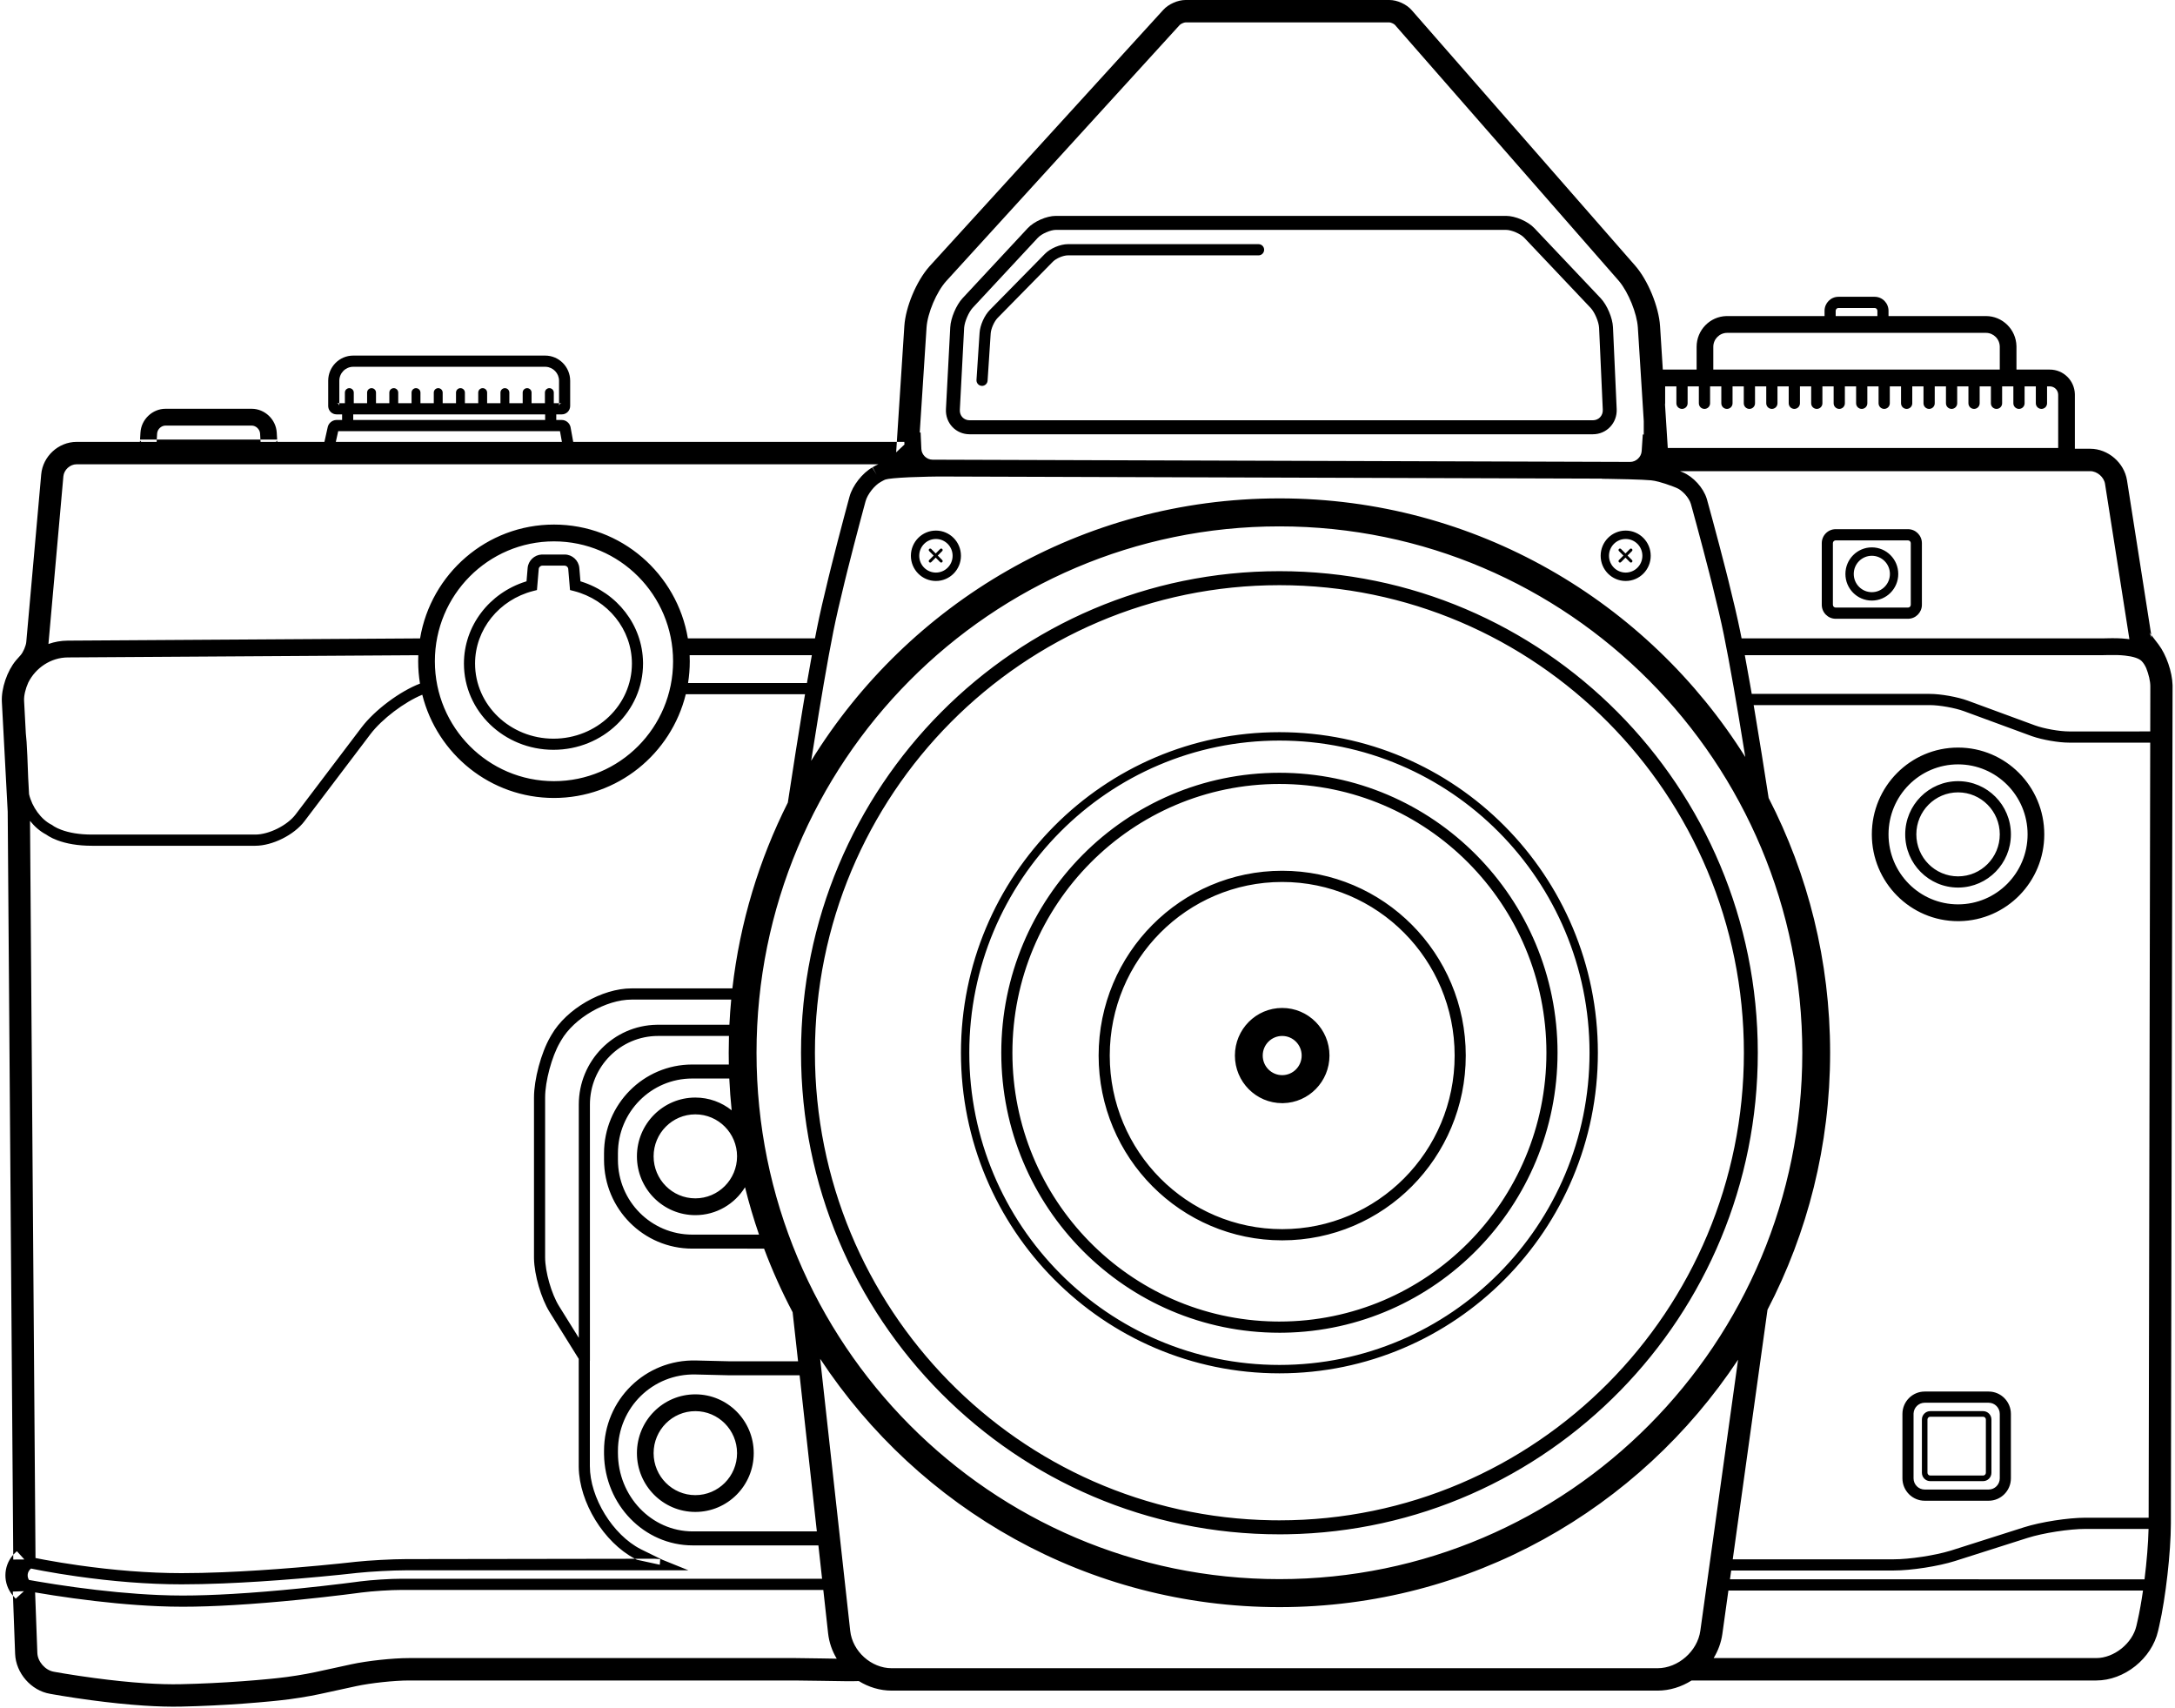 <?xml version="1.0" encoding="UTF-8"?>
<svg width="782px" height="614px" viewBox="0 0 782 614" version="1.1" xmlns="http://www.w3.org/2000/svg" xmlns:xlink="http://www.w3.org/1999/xlink">
    <!-- Generator: Sketch 64 (93537) - https://sketch.com -->
    <title>Nikon DF</title>
    <desc>Created with Sketch.</desc>
    <g id="Gadgets-illustrations" stroke="none" stroke-width="1" fill="none" fill-rule="evenodd">
        <g transform="translate(-1847, -3436)" fill="#000000" fill-rule="nonzero" id="12">
            <g transform="translate(1847, 3436)">
                <path d="M499.557,2.50111043e-11 C502.362,2.50111043e-11 505.686,1.51 507.536,3.624 L507.536,3.624 L587.904,95.492 C592.503,100.748 596.417,110.259 596.859,117.247 L596.859,117.247 L597.846,132.865 L610,132.865 L610,124.692 C610,118.676 614.767,113.78 620.705,113.626 L620.993,113.623 L656,113.622 L656,111.735 C656,108.951 658.247,106.695 660.991,106.695 L674.009,106.695 C676.766,106.695 679,108.947 679,111.735 L679,113.622 L714.007,113.623 C719.984,113.623 724.844,118.418 724.996,124.401 L725,124.692 L725,132.865 L736.998,132.866 C741.882,132.866 745.856,136.778 745.996,141.664 L746,141.931 L746,161.053 C746,161.145 745.998,161.238 745.994,161.329 L751.54,161.33 C757.927,161.33 763.747,166.332 764.742,172.676 L764.742,172.676 L773.46,228.266 L776.053,231.66 C778.864,235.34 781.013,241.591 781.125,246.327 L781.129,246.741 L780.517,547.765 C780.496,558.077 778.642,574.385 776.347,584.444 L776.347,584.444 L775.925,586.293 C773.653,596.251 763.818,604.134 753.663,604.134 L753.663,604.134 L608.191,604.134 C604.554,606.434 600.322,607.778 595.938,607.778 L595.938,607.778 L320.595,607.778 C316.351,607.778 312.282,606.516 308.778,604.344 C306.574,604.446 302.781,604.394 295.333,604.258 C290.189,604.165 288.022,604.134 285.78,604.134 L146.991,604.134 C141.758,604.134 133.187,605.056 128.063,606.17 L128.063,606.17 L115.007,609.01 C111.005,609.88 104.672,610.888 100.805,611.264 C100.636,611.283 100.318,611.318 99.858,611.367 C99.099,611.448 98.215,611.538 97.215,611.634 C94.366,611.909 91.155,612.184 87.648,612.44 C80.341,612.974 72.74,613.357 65.086,613.523 C61.049,613.61 56.57,613.481 51.721,613.163 C45.721,612.768 39.342,612.097 32.829,611.227 C29.04,610.721 25.439,610.179 22.141,609.637 C20.985,609.447 19.948,609.27 19.046,609.111 C18.728,609.056 18.45,609.006 18.212,608.963 C18.068,608.937 17.97,608.919 17.983,608.92 C11.207,607.784 5.692,601.474 5.436,594.561 L5.436,594.561 L4.662,573.64 L4.594,573.562 C1.004,569.35 1.092,563.148 4.665,559.041 L4.755,558.94 L2.769,291.783 L0.67,252.333 C0.414,247.51 2.58,241.17 5.731,237.427 L5.982,237.137 L7.419,235.52 C8.323,234.503 9.323,232.185 9.445,230.823 L9.445,230.823 L14.816,170.543 C15.395,164.043 21.026,158.862 27.504,158.862 L27.504,158.862 L50.304,158.861 L50.332,158.384 L50.779,158.861 L56.314,158.861 L56.363,158.029 L93.637,158.029 L93.686,158.861 L99.221,158.861 L99.668,158.384 L99.696,158.861 L116.64,158.861 L117.831,153.53 C118.144,152.13 119.404,151.075 120.819,150.989 L121.005,150.984 L123,150.983 L123,148.97 L121.005,148.97 C119.407,148.97 118.097,147.709 118.005,146.128 L118,145.951 L118,136.892 C118,131.886 122.026,127.833 127.005,127.833 L127.005,127.833 L195.995,127.833 C200.967,127.833 205,131.891 205,136.892 L205,136.892 L205,145.951 C205,147.621 203.656,148.97 201.995,148.97 L201.995,148.97 L200,148.97 L200,150.983 L201.995,150.984 C203.456,150.984 204.766,152.036 205.11,153.453 L205.148,153.633 L206.097,158.861 L322.445,158.861 L325.146,117.244 C325.592,110.371 329.45,101.159 334.048,95.911 L334.342,95.582 L418.266,3.527 C420.143,1.468 423.463,2.50111043e-11 426.24,2.50111043e-11 L426.24,2.50111043e-11 Z M296.014,571.582 L144.484,571.582 C140.468,571.582 133.921,572.001 129.957,572.509 C129.881,572.52 129.739,572.539 129.528,572.567 C129.179,572.614 128.769,572.669 128.301,572.73 C126.966,572.905 125.433,573.099 123.726,573.309 C118.849,573.908 113.55,574.506 108.011,575.065 C99.678,575.905 91.55,576.58 83.905,577.027 C77.263,577.415 71.15,577.622 65.675,577.622 C62.8,577.622 59.814,577.554 56.729,577.423 C47.098,577.014 36.814,576.006 26.39,574.584 C21.525,573.92 16.95,573.209 12.797,572.498 C12.739,572.488 12.681,572.478 12.623,572.468 L13.431,594.262 C13.545,597.353 16.269,600.47 19.367,600.99 C19.547,601.023 19.904,601.088 20.424,601.179 C21.298,601.333 22.305,601.505 23.431,601.69 C26.653,602.22 30.176,602.75 33.881,603.245 C40.23,604.093 46.437,604.746 52.243,605.127 C56.875,605.432 61.128,605.554 64.914,605.472 C72.424,605.31 79.89,604.934 87.068,604.409 C90.512,604.157 93.662,603.888 96.452,603.618 C97.425,603.524 98.284,603.437 99.018,603.359 C99.455,603.313 99.751,603.28 99.966,603.256 C103.587,602.903 109.614,601.945 113.317,601.139 L113.317,601.139 L126.373,598.3 C132.053,597.064 141.189,596.081 146.991,596.081 L146.991,596.081 L286.2,596.082 C288.366,596.085 290.595,596.118 295.478,596.207 C297.764,596.249 299.462,596.278 300.84,596.298 C299.193,593.557 298.1,590.466 297.738,587.188 L297.738,587.188 L296.014,571.582 Z M294.885,488.497 L305.689,586.298 C306.501,593.654 313.24,599.725 320.595,599.725 L320.595,599.725 L595.938,599.725 C603.336,599.725 610.312,593.623 611.338,586.253 L611.338,586.253 L624.907,488.811 C589.422,542.433 528.81,577.764 460,577.764 C391.056,577.764 330.342,542.295 294.885,488.497 Z M770.499,571.789 L621.43,571.789 L619.261,587.371 C618.826,590.495 617.726,593.446 616.122,596.082 L753.663,596.081 C760.09,596.081 766.69,590.791 768.128,584.49 L768.128,584.49 L768.55,582.642 C769.256,579.547 769.922,575.788 770.499,571.789 Z M8.606,572.027 L4.608,572.176 L4.662,573.64 L4.801,573.798 L4.801,573.798 L5.644,574.733 L8.606,572.027 Z M262.089,372.426 L236.6,372.426 C223.067,372.426 212.1,383.469 212.1,397.093 L212.1,397.093 L212.1,489.187 L212.079,489.186 L212.079,527.073 C212.079,538.404 220.304,551.777 230.379,556.929 L230.731,557.105 L238.093,560.714 L247.509,564.52 L146.009,564.523 C141.107,564.531 133.131,564.961 128.276,565.479 C128.204,565.487 128.069,565.503 127.869,565.525 C127.538,565.563 127.148,565.606 126.703,565.655 C125.433,565.795 123.972,565.951 122.34,566.119 C117.68,566.598 112.587,567.077 107.225,567.524 C97.904,568.301 88.779,568.898 80.215,569.243 C74.907,569.457 69.917,569.569 65.297,569.569 C53.074,569.569 40.29,568.499 27.704,566.716 C23.3,566.092 19.235,565.424 15.603,564.755 C14.33,564.52 13.202,564.303 12.23,564.107 L11.982,564.057 C11.742,564.008 11.527,563.964 11.338,563.924 C11.267,563.909 11.206,563.896 11.156,563.886 L10.928,564.096 C9.822,565.112 9.638,566.769 10.424,567.993 C11.341,568.159 12.358,568.338 13.468,568.528 C17.578,569.233 22.11,569.937 26.927,570.594 C37.238,572.001 47.403,572.997 56.897,573.4 C59.929,573.529 62.858,573.596 65.675,573.596 C71.066,573.596 77.104,573.392 83.673,573.007 C91.257,572.564 99.331,571.894 107.613,571.059 C113.121,570.503 118.392,569.908 123.241,569.312 C124.938,569.104 126.46,568.911 127.786,568.737 C128.249,568.677 128.654,568.623 128.999,568.577 C129.205,568.549 129.345,568.53 129.433,568.518 C133.583,567.985 140.299,567.556 144.484,567.556 L144.484,567.556 L295.57,567.556 L294.246,555.571 L249.086,555.571 C231.617,555.571 217.458,540.959 217.176,522.874 L217.172,522.325 L217.172,521.596 C217.172,503.21 231.99,488.649 250.253,489.092 L250.253,489.092 L262.472,489.39 L286.936,489.389 L284.982,471.746 C281.102,464.386 277.666,456.751 274.712,448.879 L248.877,448.876 C231.367,448.876 217.172,434.594 217.172,416.972 L217.172,416.972 L217.172,414.599 C217.172,396.979 231.365,382.695 248.871,382.695 L248.871,382.695 L262.044,382.696 C262.015,381.289 262,379.879 262,378.466 C262,376.445 262.03,374.432 262.089,372.426 Z M772.493,549.643 L749.833,549.646 C743.965,549.646 734.548,551.109 728.958,552.889 L728.958,552.889 L702.958,561.167 C696.976,563.071 687.154,564.597 680.881,564.597 L680.881,564.597 L622.432,564.597 L621.991,567.763 L771.041,567.764 C771.831,561.438 772.374,554.879 772.493,549.643 Z M460,189.233 C356.17,189.233 272,273.955 272,378.466 C272,482.976 356.17,567.698 460,567.698 C563.83,567.698 648,482.976 648,378.466 C648,273.955 563.83,189.233 460,189.233 Z M289.442,249.579 L246.57,249.58 C241.3,270.994 222.08,286.869 199.176,286.869 C176.335,286.869 157.158,271.081 151.826,249.756 C145.443,252.358 137.316,258.478 133.192,263.92 L133.192,263.92 L109.448,295.252 C105.719,300.174 97.935,304.053 91.793,304.053 L91.793,304.053 L33.069,304.053 C28.043,304.053 23.896,303.312 20.576,302.063 C19.381,301.614 18.371,301.126 17.538,300.63 C17.204,300.431 16.933,300.252 16.723,300.101 L16.619,300.024 L16.504,299.965 C14.369,298.846 12.417,297.141 10.794,295.101 L12.764,560.108 C12.845,560.124 12.928,560.141 13.015,560.159 C13.966,560.35 15.073,560.564 16.323,560.794 C19.903,561.454 23.914,562.113 28.261,562.729 C40.676,564.488 53.281,565.543 65.297,565.543 C69.86,565.543 74.798,565.432 80.055,565.22 C88.556,564.877 97.627,564.284 106.895,563.511 C112.23,563.067 117.298,562.59 121.934,562.113 C123.556,561.947 125.008,561.792 126.268,561.653 C126.709,561.604 127.095,561.561 127.422,561.524 C127.617,561.502 127.751,561.487 127.835,561.477 C132.848,560.942 140.963,560.505 146.003,560.497 L146.003,560.497 L228.296,560.376 L228.226,560.34 C217.095,554.45 208.277,540.116 208.082,527.497 L208.079,527.073 L208.079,488.511 L197.609,471.684 C194.558,466.78 192.12,458.394 191.997,452.483 L191.992,452.022 L191.992,394.539 C191.992,388.064 194.561,378.472 197.795,372.872 L197.795,372.872 L198.302,371.995 C203.655,362.725 216.429,355.326 227.072,355.326 L227.072,355.326 L263.32,355.326 C266.054,331.53 272.951,309.01 283.261,288.525 C283.421,287.5 283.581,286.445 283.744,285.367 C285.32,274.999 286.95,264.632 288.547,254.952 C288.849,253.12 289.148,251.327 289.442,249.579 Z M235.3,560.367 L228.296,560.376 L228.602,560.536 C228.728,560.6 228.853,560.663 228.98,560.725 L237.217,562.523 L237.366,560.516 C237.21,560.504 237.079,560.492 236.777,560.462 C236.073,560.391 235.745,560.367 235.3,560.367 Z M6.071,557.656 L5.534,558.149 C5.302,558.362 5.081,558.583 4.871,558.811 L4.755,558.94 L4.768,560.659 L8.768,560.629 L6.071,557.656 Z M693.832,253.484 L630.508,253.483 C630.658,254.371 630.81,255.269 630.962,256.177 C632.591,265.878 634.254,276.268 635.861,286.658 C635.871,286.727 635.882,286.795 635.892,286.864 C650.019,314.289 658,345.439 658,378.466 C658,411.805 649.867,443.233 635.489,470.848 L622.992,560.57 L680.881,560.571 C686.555,560.571 695.557,559.201 701.199,557.499 L701.752,557.328 L727.751,549.05 C733.732,547.146 743.556,545.619 749.833,545.619 L749.833,545.619 L772.521,545.619 L773.088,266.977 L743.911,266.977 C740.139,266.977 734.412,265.983 730.691,264.701 L730.236,264.539 L706.148,255.677 C702.891,254.479 697.303,253.484 693.832,253.484 L693.832,253.484 Z M460,205.338 C554.993,205.338 632,282.85 632,378.466 C632,473.125 556.525,550.041 462.844,551.57 L460,551.593 C365.007,551.593 288,474.081 288,378.466 C288,282.85 365.007,205.338 460,205.338 Z M250.133,494.124 C234.677,493.748 222.172,506.037 222.172,521.596 L222.172,521.596 L222.172,522.325 C222.172,537.924 234.245,550.538 249.086,550.538 L249.086,550.538 L293.69,550.538 L287.492,494.422 L262.412,494.422 Z M460,210.37 C367.768,210.37 293,285.629 293,378.466 C293,470.374 366.281,545.054 457.238,546.538 L460,546.561 C552.232,546.561 627,471.302 627,378.466 C627,285.629 552.232,210.37 460,210.37 Z M250,501.266 C261.598,501.266 271,510.729 271,522.403 C271,534.077 261.598,543.541 250,543.541 C238.402,543.541 229,534.077 229,522.403 C229,510.729 238.402,501.266 250,501.266 Z M714.995,500.259 C719.415,500.259 723,503.873 723,508.317 L723,531.457 C723,535.906 719.41,539.515 714.995,539.515 L692.005,539.515 C687.585,539.515 684,535.901 684,531.457 L684,508.317 C684,503.868 687.59,500.259 692.005,500.259 L714.995,500.259 Z M250,507.305 C241.716,507.305 235,514.065 235,522.403 C235,530.742 241.716,537.502 250,537.502 C258.284,537.502 265,530.742 265,522.403 C265,514.065 258.284,507.305 250,507.305 Z M714.995,504.285 L692.005,504.285 C689.867,504.285 688.11,505.982 688.005,508.115 L688,508.317 L688,531.457 C688,533.676 689.793,535.489 692.005,535.489 L714.995,535.489 C717.199,535.489 719,533.684 719,531.457 L719,508.317 C719,506.098 717.207,504.285 714.995,504.285 Z M713.009,507.305 C714.661,507.305 716,508.658 716,510.315 L716,529.458 C716,531.121 714.656,532.469 713.009,532.469 L693.991,532.469 C692.339,532.469 691,531.116 691,529.458 L691,510.315 C691,508.653 692.344,507.305 693.991,507.305 L713.009,507.305 Z M713.009,509.318 L693.991,509.318 C693.485,509.318 693.064,509.705 693.007,510.199 L693,510.315 L693,529.458 C693,530.006 693.446,530.456 693.991,530.456 L713.009,530.456 C713.554,530.456 714,530.007 714,529.458 L714,510.315 C714,509.767 713.554,509.318 713.009,509.318 Z M460,263.215 C523.237,263.215 574.5,314.814 574.5,378.466 C574.5,442.117 523.237,493.716 460,493.716 C396.763,493.716 345.5,442.117 345.5,378.466 C345.5,314.814 396.763,263.215 460,263.215 Z M460,266.234 C398.42,266.234 348.5,316.482 348.5,378.466 C348.5,440.449 398.42,490.697 460,490.697 C521.58,490.697 571.5,440.449 571.5,378.466 C571.5,316.482 521.58,266.234 460,266.234 Z M262.899,359.352 L227.072,359.353 C217.854,359.353 206.397,365.989 201.76,374.018 L201.76,374.018 L201.253,374.895 C198.374,379.881 195.992,388.775 195.992,394.539 L195.992,394.539 L195.992,452.022 C195.992,457.194 198.266,465.154 200.999,469.547 L200.999,469.547 L208.1,480.959 L208.1,397.093 C208.1,381.404 220.604,368.657 236.129,368.404 L236.6,368.4 L262.248,368.4 C262.398,365.366 262.615,362.349 262.899,359.352 Z M460,277.81 C515.228,277.81 560,322.875 560,378.466 C560,433.5 516.119,478.219 461.654,479.108 L460,479.121 C404.772,479.121 360,434.056 360,378.466 C360,322.875 404.772,277.81 460,277.81 Z M460,281.836 C406.981,281.836 364,325.099 364,378.466 C364,431.299 406.125,474.229 458.412,475.082 L460,475.095 C513.019,475.095 556,431.833 556,378.466 C556,325.099 513.019,281.836 460,281.836 Z M461,313.039 C497.451,313.039 527,342.782 527,379.472 C527,416.162 497.451,445.905 461,445.905 C424.549,445.905 395,416.162 395,379.472 C395,342.782 424.549,313.039 461,313.039 Z M262.21,387.729 L248.871,387.728 C234.126,387.728 222.172,399.759 222.172,414.599 L222.172,414.599 L222.172,416.972 C222.172,431.814 234.128,443.843 248.877,443.843 L248.877,443.843 L272.9,443.845 C270.98,438.277 269.298,432.597 267.867,426.816 C264.169,432.836 257.55,436.846 250,436.846 C238.402,436.846 229,427.382 229,415.708 C229,404.034 238.402,394.57 250,394.57 C254.936,394.57 259.475,396.285 263.06,399.155 C262.667,395.378 262.385,391.567 262.21,387.729 Z M461,317.066 C426.758,317.066 399,345.006 399,379.472 C399,413.938 426.758,441.879 461,441.879 C495.242,441.879 523,413.938 523,379.472 C523,345.006 495.242,317.066 461,317.066 Z M250,400.61 C241.716,400.61 235,407.37 235,415.708 C235,424.047 241.716,430.807 250,430.807 C258.284,430.807 265,424.047 265,415.708 C265,407.37 258.284,400.61 250,400.61 Z M461,362.361 C470.389,362.361 478,370.022 478,379.472 C478,388.814 470.563,396.407 461.323,396.581 L461,396.584 C451.611,396.584 444,388.923 444,379.472 C444,370.022 451.611,362.361 461,362.361 Z M461,372.426 C457.134,372.426 454,375.581 454,379.472 C454,383.363 457.134,386.518 461,386.518 C464.866,386.518 468,383.363 468,379.472 C468,375.581 464.866,372.426 461,372.426 Z M704,268.751 C721.121,268.751 735,282.721 735,299.954 C735,317.015 721.397,330.878 704.513,331.153 L704,331.157 C686.879,331.157 673,317.187 673,299.954 C673,282.721 686.879,268.751 704,268.751 Z M704,274.79 C690.193,274.79 679,286.056 679,299.954 C679,313.852 690.193,325.118 704,325.118 C717.807,325.118 729,313.852 729,299.954 C729,286.056 717.807,274.79 704,274.79 Z M704,280.83 C714.493,280.83 723,289.392 723,299.954 C723,310.403 714.675,318.894 704.338,319.076 L704,319.079 C693.507,319.079 685,310.516 685,299.954 C685,289.392 693.507,280.83 704,280.83 Z M704,284.856 C695.716,284.856 689,291.616 689,299.954 C689,308.293 695.716,315.052 704,315.052 C712.284,315.052 719,308.293 719,299.954 C719,291.616 712.284,284.856 704,284.856 Z M150.399,235.55 L24.348,236.347 C18.267,236.385 12.791,240.113 10.161,245.393 C9.191,247.522 8.561,250.061 8.659,251.903 L8.659,251.903 L9.285,263.666 C9.477,265.105 9.656,267.703 9.83,271.745 C9.98,275.206 10.077,277.771 10.129,279.551 L10.446,285.502 C11.5,290.043 14.747,294.619 18.574,296.508 L18.574,296.508 L18.791,296.615 L18.976,296.77 C18.971,296.766 18.999,296.788 19.063,296.834 C19.196,296.929 19.367,297.041 19.575,297.165 C20.207,297.541 21.004,297.926 21.976,298.292 C24.845,299.371 28.517,300.027 33.069,300.027 L33.069,300.027 L91.793,300.027 C96.687,300.027 103.295,296.734 106.268,292.81 L106.268,292.81 L130.011,261.478 C134.711,255.276 143.813,248.492 151.002,245.757 C150.574,243.144 150.352,240.46 150.352,237.725 C150.352,236.996 150.368,236.271 150.399,235.55 Z M199.176,194.62 C175.525,194.62 156.352,213.919 156.352,237.725 C156.352,261.531 175.525,280.83 199.176,280.83 C222.827,280.83 242,261.531 242,237.725 C242,213.919 222.827,194.62 199.176,194.62 Z M336.75,171.301 L336.75,171.316 C336.6,171.317 336.314,171.32 335.912,171.325 C335.239,171.334 334.488,171.346 333.68,171.363 C331.371,171.409 329.064,171.479 326.916,171.575 C322.472,171.776 319.168,172.093 318.361,172.388 C318.276,172.419 318.17,172.463 318.05,172.517 C317.93,172.571 317.799,172.633 317.662,172.703 C317.436,172.817 317.206,172.942 316.986,173.067 C316.857,173.141 316.765,173.195 316.724,173.221 L316.724,173.221 L316.605,173.289 C314.408,174.495 311.871,177.727 311.215,180.166 C311.19,180.257 311.141,180.437 311.07,180.698 C310.951,181.135 310.813,181.644 310.658,182.219 C310.214,183.863 309.718,185.711 309.185,187.72 C307.662,193.458 306.138,199.335 304.716,205.013 C304.372,206.388 304.038,207.737 303.714,209.056 C301.967,216.172 300.572,222.254 299.627,226.972 C298.598,232.109 297.441,238.433 296.18,245.761 C295.624,248.987 295.052,252.387 294.466,255.942 C293.531,261.609 292.584,267.514 291.644,273.519 C326.563,216.882 388.906,179.167 460,179.167 C530.52,179.167 592.43,216.276 627.506,272.152 C626.682,267.048 625.86,262.029 625.046,257.183 C624.448,253.621 623.864,250.214 623.298,246.981 C622.011,239.637 620.831,233.3 619.782,228.152 C618.818,223.421 617.394,217.321 615.61,210.182 C615.279,208.861 614.938,207.51 614.587,206.133 C613.137,200.442 611.583,194.55 610.028,188.797 C609.484,186.784 608.979,184.932 608.525,183.283 C608.367,182.706 608.226,182.197 608.105,181.759 C608.032,181.497 607.982,181.316 607.953,181.212 C607.33,178.936 604.783,176.136 602.589,175.314 L602.589,175.314 L602.489,175.275 C602.301,175.196 601.938,175.051 601.44,174.861 C600.605,174.542 599.713,174.223 598.807,173.927 C597.973,173.654 597.169,173.414 596.414,173.216 C595.34,172.936 594.402,172.752 593.659,172.679 C592.159,172.533 589.314,172.406 585.57,172.303 C583.471,172.246 581.219,172.199 578.968,172.163 C578.179,172.15 577.447,172.14 576.791,172.131 C576.397,172.126 576.117,172.123 575.968,172.121 L575.968,172.121 L575.969,172.065 L336.75,171.301 Z M203.04,199.351 C205.743,199.351 208.064,201.481 208.29,204.18 L208.29,204.18 L208.694,208.984 L208.971,209.069 C221.924,213.122 231.006,224.731 231.194,238.13 L231.194,238.13 L231.197,238.554 C231.197,255.693 216.764,269.554 199,269.554 C181.236,269.554 166.803,255.693 166.803,238.554 C166.803,224.976 175.94,213.164 189.03,209.069 L189.03,209.069 L189.306,208.984 L189.71,204.181 C189.929,201.566 192.136,199.47 194.736,199.356 L194.736,199.356 L194.96,199.351 Z M203.04,203.351 L194.96,203.351 C194.343,203.351 193.747,203.898 193.696,204.515 L193.696,204.515 L193.058,212.119 L191.681,212.472 C179.447,215.612 170.803,226.273 170.803,238.554 C170.803,253.447 183.41,265.554 199,265.554 C214.59,265.554 227.197,253.447 227.197,238.554 C227.197,226.273 218.553,215.612 206.32,212.472 L206.32,212.472 L204.943,212.119 L204.304,204.515 C204.252,203.889 203.665,203.351 203.04,203.351 L203.04,203.351 Z M764.027,235.682 C762.068,235.469 760.195,235.439 757.5,235.503 C757.548,235.502 756.801,235.52 756.618,235.524 C756.304,235.531 756.069,235.534 755.864,235.534 L627.33,235.534 C627.927,238.729 628.553,242.203 629.207,245.932 C629.409,247.085 629.613,248.26 629.819,249.457 L693.832,249.458 C697.771,249.458 703.824,250.536 707.521,251.896 L707.521,251.896 L731.609,260.758 C734.865,261.955 740.45,262.951 743.911,262.951 L743.911,262.951 L773.096,262.95 L773.129,246.725 C773.133,244.891 772.533,242.391 771.65,240.181 C771.174,239.124 770.613,238.26 769.981,237.631 C769.037,236.692 766.945,235.997 764.027,235.682 Z M291.893,235.533 L247.952,235.534 C247.984,236.26 248,236.991 248,237.725 C248,240.389 247.789,243.004 247.384,245.554 L290.127,245.553 L290.268,244.73 C290.83,241.463 291.373,238.392 291.893,235.533 Z M315.804,166.914 L27.504,166.914 C25.167,166.914 22.993,168.914 22.784,171.262 L22.784,171.262 L17.416,231.51 C19.595,230.746 21.916,230.323 24.31,230.308 L24.31,230.308 L151.032,229.506 C154.918,206.277 174.994,188.581 199.176,188.581 C223.355,188.581 243.428,206.272 247.318,229.495 L293.018,229.494 C293.267,228.196 293.509,226.957 293.745,225.779 C294.71,220.96 296.123,214.8 297.889,207.608 C298.215,206.278 298.552,204.921 298.898,203.537 C300.327,197.829 301.858,191.925 303.389,186.16 C303.924,184.143 304.422,182.287 304.868,180.634 C305.025,180.055 305.163,179.543 305.283,179.103 C305.355,178.838 305.405,178.657 305.427,178.575 C306.508,174.558 310.1,169.981 313.732,167.987 L313.655,168.031 L313.761,167.967 C314.022,167.812 314.358,167.622 314.738,167.424 L314.971,167.305 C315.185,167.197 315.396,167.096 315.603,167.003 C315.67,166.972 315.737,166.943 315.804,166.914 Z M751.54,169.382 L604.005,169.383 C604.345,169.515 604.609,169.622 604.781,169.693 L604.762,169.685 L604.968,169.766 C608.773,171.32 612.446,175.357 613.648,179.299 L613.734,179.594 C613.76,179.69 613.811,179.872 613.884,180.137 C614.007,180.578 614.148,181.092 614.308,181.672 C614.763,183.329 615.271,185.19 615.818,187.212 C617.379,192.991 618.941,198.91 620.399,204.633 C620.752,206.018 621.096,207.378 621.428,208.709 C623.232,215.926 624.674,222.105 625.659,226.938 C625.827,227.761 625.998,228.614 626.172,229.495 L755.864,229.495 C756.017,229.495 756.214,229.492 756.489,229.486 C756.662,229.483 757.398,229.465 757.359,229.466 C760.297,229.396 762.384,229.429 764.669,229.677 C764.985,229.711 765.295,229.749 765.6,229.79 L756.84,173.931 C756.459,171.503 753.992,169.382 751.54,169.382 L751.54,169.382 Z M772.839,227.453 L773.619,229.28 L773.46,228.266 L772.839,227.453 Z M685.994,190.239 C688.759,190.239 691,192.491 691,195.272 L691,217.416 C691,220.196 688.762,222.449 685.994,222.449 L660.006,222.449 C657.241,222.449 655,220.197 655,217.416 L655,195.272 C655,192.493 657.238,190.239 660.006,190.239 L685.994,190.239 Z M685.994,194.266 L660.006,194.266 C659.485,194.266 659.06,194.658 659.006,195.162 L659,195.272 L659,217.416 C659,217.972 659.449,218.423 660.006,218.423 L685.994,218.423 C686.552,218.423 687,217.973 687,217.416 L687,195.272 C687,194.717 686.551,194.266 685.994,194.266 Z M673,196.782 C678.247,196.782 682.5,201.063 682.5,206.344 C682.5,211.625 678.247,215.907 673,215.907 C667.753,215.907 663.5,211.625 663.5,206.344 C663.5,201.063 667.753,196.782 673,196.782 Z M673,199.802 C669.41,199.802 666.5,202.731 666.5,206.344 C666.5,209.958 669.41,212.887 673,212.887 C676.59,212.887 679.5,209.958 679.5,206.344 C679.5,202.731 676.59,199.802 673,199.802 Z M584.5,190.743 C589.471,190.743 593.5,194.798 593.5,199.802 C593.5,204.805 589.471,208.861 584.5,208.861 C579.529,208.861 575.5,204.805 575.5,199.802 C575.5,194.798 579.529,190.743 584.5,190.743 Z M336.5,190.743 C341.471,190.743 345.5,194.798 345.5,199.802 C345.5,204.805 341.471,208.861 336.5,208.861 C331.529,208.861 327.5,204.805 327.5,199.802 C327.5,194.798 331.529,190.743 336.5,190.743 Z M336.5,193.762 C333.186,193.762 330.5,196.466 330.5,199.802 C330.5,203.137 333.186,205.841 336.5,205.841 C339.814,205.841 342.5,203.137 342.5,199.802 C342.5,196.466 339.814,193.762 336.5,193.762 Z M584.5,193.762 C581.186,193.762 578.5,196.466 578.5,199.802 C578.5,203.137 581.186,205.841 584.5,205.841 C587.814,205.841 590.5,203.137 590.5,199.802 C590.5,196.466 587.814,193.762 584.5,193.762 Z M582.743,197.3 L582.816,197.361 L584.422,198.976 L586.027,197.361 C586.209,197.178 586.491,197.157 586.696,197.3 L586.768,197.361 C586.95,197.544 586.97,197.828 586.829,198.034 L586.768,198.107 L585.163,199.722 L586.768,201.339 C586.95,201.522 586.97,201.806 586.829,202.012 L586.768,202.085 C586.586,202.268 586.304,202.288 586.1,202.146 L586.027,202.085 L584.422,200.468 L582.816,202.085 C582.634,202.268 582.352,202.288 582.148,202.146 L582.075,202.085 C581.893,201.902 581.873,201.617 582.014,201.412 L582.075,201.339 L583.68,199.722 L582.075,198.107 C581.893,197.924 581.873,197.639 582.014,197.434 L582.075,197.361 C582.257,197.178 582.539,197.157 582.743,197.3 Z M334.743,197.3 L334.816,197.361 L336.422,198.976 L338.027,197.361 C338.209,197.178 338.491,197.157 338.696,197.3 L338.768,197.361 C338.95,197.544 338.97,197.828 338.829,198.034 L338.768,198.107 L337.163,199.722 L338.768,201.339 C338.95,201.522 338.97,201.806 338.829,202.012 L338.768,202.085 C338.586,202.268 338.304,202.288 338.1,202.146 L338.027,202.085 L336.422,200.468 L334.816,202.085 C334.634,202.268 334.352,202.288 334.148,202.146 L334.075,202.085 C333.893,201.902 333.873,201.617 334.014,201.412 L334.075,201.339 L335.68,199.722 L334.075,198.107 C333.893,197.924 333.873,197.639 334.014,197.434 L334.075,197.361 C334.257,197.178 334.539,197.157 334.743,197.3 Z M313.732,167.987 L313.655,168.031 L313.613,168.056 L313.613,168.056 L315.166,170.635 L313.732,167.987 Z M499.557,8.052 L426.24,8.052 C425.703,8.052 424.522,8.575 424.16,8.971 L424.16,8.971 L340.237,101.026 C336.743,104.858 333.465,112.581 333.129,117.769 L333.129,117.769 L330.681,155.49 L330.997,155.476 L331.266,161.389 C331.362,163.499 333.178,165.251 335.282,165.257 L335.282,165.257 L586.108,166.058 C588.223,166.065 590.107,164.297 590.247,162.173 L590.247,162.173 L590.644,156.191 L591,156.215 L591,151.379 L588.875,117.758 C588.554,112.674 585.479,105.102 582.144,101.1 L581.9,100.814 L501.532,8.946 C501.202,8.569 500.065,8.052 499.557,8.052 L499.557,8.052 Z M325.144,158.861 L322.445,158.861 L322.202,162.625 L325.188,159.809 L325.144,158.861 Z M602.729,138.904 L598.69,138.904 L598.69,144.978 C598.69,145.131 598.674,145.281 598.641,145.425 L599.628,161.049 L740,161.049 L740,141.931 C740,140.317 738.751,139.002 737.174,138.91 L736.998,138.905 L736,138.904 L736,144.978 C736,146.044 735.183,146.917 734.132,146.994 L733.981,147 C732.866,147 731.961,146.098 731.961,144.978 L731.961,138.904 L727.923,138.904 L727.923,144.978 C727.923,146.044 727.106,146.917 726.055,146.994 L725.904,147 C724.789,147 723.884,146.098 723.884,144.978 L723.884,138.904 L719.846,138.904 L719.846,144.978 C719.846,146.044 719.029,146.917 717.978,146.994 L717.827,147 C716.711,147 715.807,146.098 715.807,144.978 L715.807,138.904 L711.769,138.904 L711.769,144.978 C711.769,146.044 710.952,146.917 709.901,146.994 L709.75,147 C708.634,147 707.73,146.098 707.73,144.978 L707.73,138.904 L703.692,138.904 L703.692,144.978 C703.692,146.044 702.875,146.917 701.824,146.994 L701.673,147 C700.557,147 699.653,146.098 699.653,144.978 L699.653,138.904 L695.615,138.904 L695.615,144.978 C695.615,146.044 694.798,146.917 693.747,146.994 L693.596,147 C692.48,147 691.576,146.098 691.576,144.978 L691.576,138.904 L687.538,138.904 L687.538,144.978 C687.538,146.044 686.721,146.917 685.67,146.994 L685.519,147 C684.403,147 683.499,146.098 683.499,144.978 L683.499,138.904 L679.461,138.904 L679.461,144.978 C679.461,146.044 678.644,146.917 677.593,146.994 L677.442,147 C676.326,147 675.422,146.098 675.422,144.978 L675.422,138.904 L671.384,138.904 L671.384,144.978 C671.384,146.044 670.567,146.917 669.516,146.994 L669.365,147 C668.249,147 667.345,146.098 667.345,144.978 L667.345,138.904 L663.307,138.904 L663.307,144.978 C663.307,146.044 662.49,146.917 661.439,146.994 L661.287,147 C660.172,147 659.268,146.098 659.268,144.978 L659.268,138.904 L655.23,138.904 L655.23,144.978 C655.23,146.044 654.413,146.917 653.362,146.994 L653.21,147 C652.095,147 651.191,146.098 651.191,144.978 L651.191,138.904 L647.153,138.904 L647.153,144.978 C647.153,146.044 646.336,146.917 645.285,146.994 L645.133,147 C644.018,147 643.114,146.098 643.114,144.978 L643.114,138.904 L639.076,138.904 L639.076,144.978 C639.076,146.044 638.259,146.917 637.208,146.994 L637.056,147 C635.941,147 635.037,146.098 635.037,144.978 L635.037,138.904 L630.999,138.904 L630.999,144.978 C630.999,146.044 630.182,146.917 629.131,146.994 L628.979,147 C627.864,147 626.96,146.098 626.96,144.978 L626.96,138.904 L622.922,138.904 L622.922,144.978 C622.922,146.044 622.105,146.917 621.054,146.994 L620.902,147 C619.787,147 618.883,146.098 618.883,144.978 L618.883,138.904 L614.844,138.904 L614.845,144.978 C614.845,146.044 614.028,146.917 612.977,146.994 L612.825,147 C611.71,147 610.806,146.098 610.806,144.978 L610.806,138.904 L606.767,138.904 L606.768,144.978 C606.768,146.044 605.951,146.917 604.9,146.994 L604.748,147 C603.633,147 602.729,146.098 602.729,144.978 L602.729,138.904 Z M201.332,155.009 L121.6,155.009 L120.74,158.861 L202.031,158.861 L201.332,155.009 Z M90.501,146.957 C95.195,146.957 99.223,150.776 99.499,155.501 L99.647,158.029 L93.637,158.029 L93.51,155.855 C93.42,154.325 92.02,152.997 90.501,152.997 L59.499,152.997 C58.039,152.997 56.684,154.232 56.506,155.687 L56.49,155.855 L56.363,158.029 L50.353,158.03 L50.501,155.501 C50.776,150.782 54.807,146.957 59.499,146.957 L90.501,146.957 Z M541.492,77.609 C544.804,77.609 549.346,79.571 551.629,81.983 L575.519,107.222 C577.805,109.637 579.78,114.297 579.931,117.623 L581.262,147.07 C581.488,152.069 577.647,156.121 572.679,156.121 L348.621,156.121 C343.655,156.121 339.842,152.074 340.105,147.077 L341.652,117.654 C341.827,114.328 343.808,109.655 346.074,107.218 L369.513,82.022 C371.781,79.585 376.315,77.609 379.616,77.609 L541.492,77.609 Z M541.492,82.642 L379.616,82.642 C377.694,82.642 374.483,84.044 373.163,85.462 L349.724,110.658 C348.318,112.169 346.874,115.509 346.665,117.667 L346.645,117.92 L345.098,147.344 C344.986,149.46 346.52,151.088 348.621,151.088 L572.679,151.088 C574.795,151.088 576.364,149.433 576.267,147.299 L574.936,117.852 C574.84,115.738 573.353,112.23 571.899,110.693 L548.009,85.454 C546.669,84.038 543.434,82.642 541.492,82.642 Z M196,148.97 L127,148.97 L127,150.983 L196,150.983 L196,148.97 Z M201.995,144.944 L201,144.944 L201,145.951 C201,145.395 201.449,144.944 201.995,144.944 Z M122,144.944 L121.005,144.944 C121.557,144.944 122,145.39 122,145.951 L122,144.944 Z M195.995,131.859 L127.005,131.859 C124.235,131.859 122,134.109 122,136.892 L122,136.892 L122,144.944 L124,144.944 L124,141.136 C124,140.304 124.633,139.621 125.452,139.548 L125.598,139.542 C126.481,139.542 127.196,140.26 127.196,141.136 L127.196,144.944 L131.991,144.944 L131.991,141.136 C131.991,140.304 132.623,139.621 133.443,139.548 L133.589,139.542 C134.472,139.542 135.187,140.26 135.187,141.136 L135.187,144.944 L139.981,144.944 L139.981,141.136 C139.981,140.304 140.614,139.621 141.433,139.548 L141.58,139.542 C142.462,139.542 143.178,140.26 143.178,141.136 L143.178,144.944 L147.972,144.944 L147.972,141.136 C147.972,140.304 148.605,139.621 149.424,139.548 L149.57,139.542 C150.453,139.542 151.169,140.26 151.169,141.136 L151.168,144.944 L155.963,144.944 L155.963,141.136 C155.963,140.304 156.596,139.621 157.415,139.548 L157.561,139.542 C158.444,139.542 159.159,140.26 159.159,141.136 L159.159,144.944 L163.954,144.944 L163.954,141.136 C163.954,140.304 164.586,139.621 165.406,139.548 L165.552,139.542 C166.435,139.542 167.15,140.26 167.15,141.136 L167.15,144.944 L171.944,144.944 L171.944,141.136 C171.944,140.304 172.577,139.621 173.396,139.548 L173.543,139.542 C174.425,139.542 175.141,140.26 175.141,141.136 L175.141,144.944 L179.935,144.944 L179.935,141.136 C179.935,140.304 180.568,139.621 181.387,139.548 L181.533,139.542 C182.416,139.542 183.132,140.26 183.132,141.136 L183.131,144.944 L187.926,144.944 L187.926,141.136 C187.926,140.304 188.559,139.621 189.378,139.548 L189.524,139.542 C190.407,139.542 191.122,140.26 191.122,141.136 L191.122,144.944 L195.917,144.944 L195.917,141.136 C195.917,140.304 196.549,139.621 197.369,139.548 L197.515,139.542 C198.398,139.542 199.113,140.26 199.113,141.136 L199.113,144.944 L201,144.944 L201,136.892 C201,134.188 198.874,131.978 196.212,131.864 L195.995,131.859 Z M452.507,87.776 C453.611,87.776 454.507,88.677 454.507,89.789 C454.507,90.901 453.611,91.802 452.507,91.802 L452.507,91.802 L383.956,91.802 C382.282,91.802 379.736,92.872 378.561,94.068 L378.561,94.068 L358.695,114.285 C357.477,115.525 356.306,118.141 356.192,119.885 L356.192,119.885 L355.079,136.845 C355.006,137.954 354.053,138.794 352.951,138.721 C351.849,138.648 351.014,137.689 351.087,136.579 L351.087,136.579 L352.2,119.62 C352.378,116.909 353.957,113.382 355.851,111.454 L355.851,111.454 L375.717,91.236 C377.643,89.276 381.213,87.776 383.956,87.776 L383.956,87.776 Z M714.007,119.662 L620.993,119.662 C618.237,119.662 616,121.914 616,124.692 L616,124.692 L616,132.866 L719,132.857 L719,124.692 C719,121.909 716.767,119.662 714.007,119.662 L714.007,119.662 Z M674.009,110.721 L660.991,110.721 C660.492,110.721 660.065,111.115 660.007,111.617 L660,111.735 L660,113.622 L675,113.622 L675,111.735 C675,111.17 674.556,110.721 674.009,110.721 Z" id="Nikon-DF"></path>
            </g>
        </g>
    </g>
</svg>